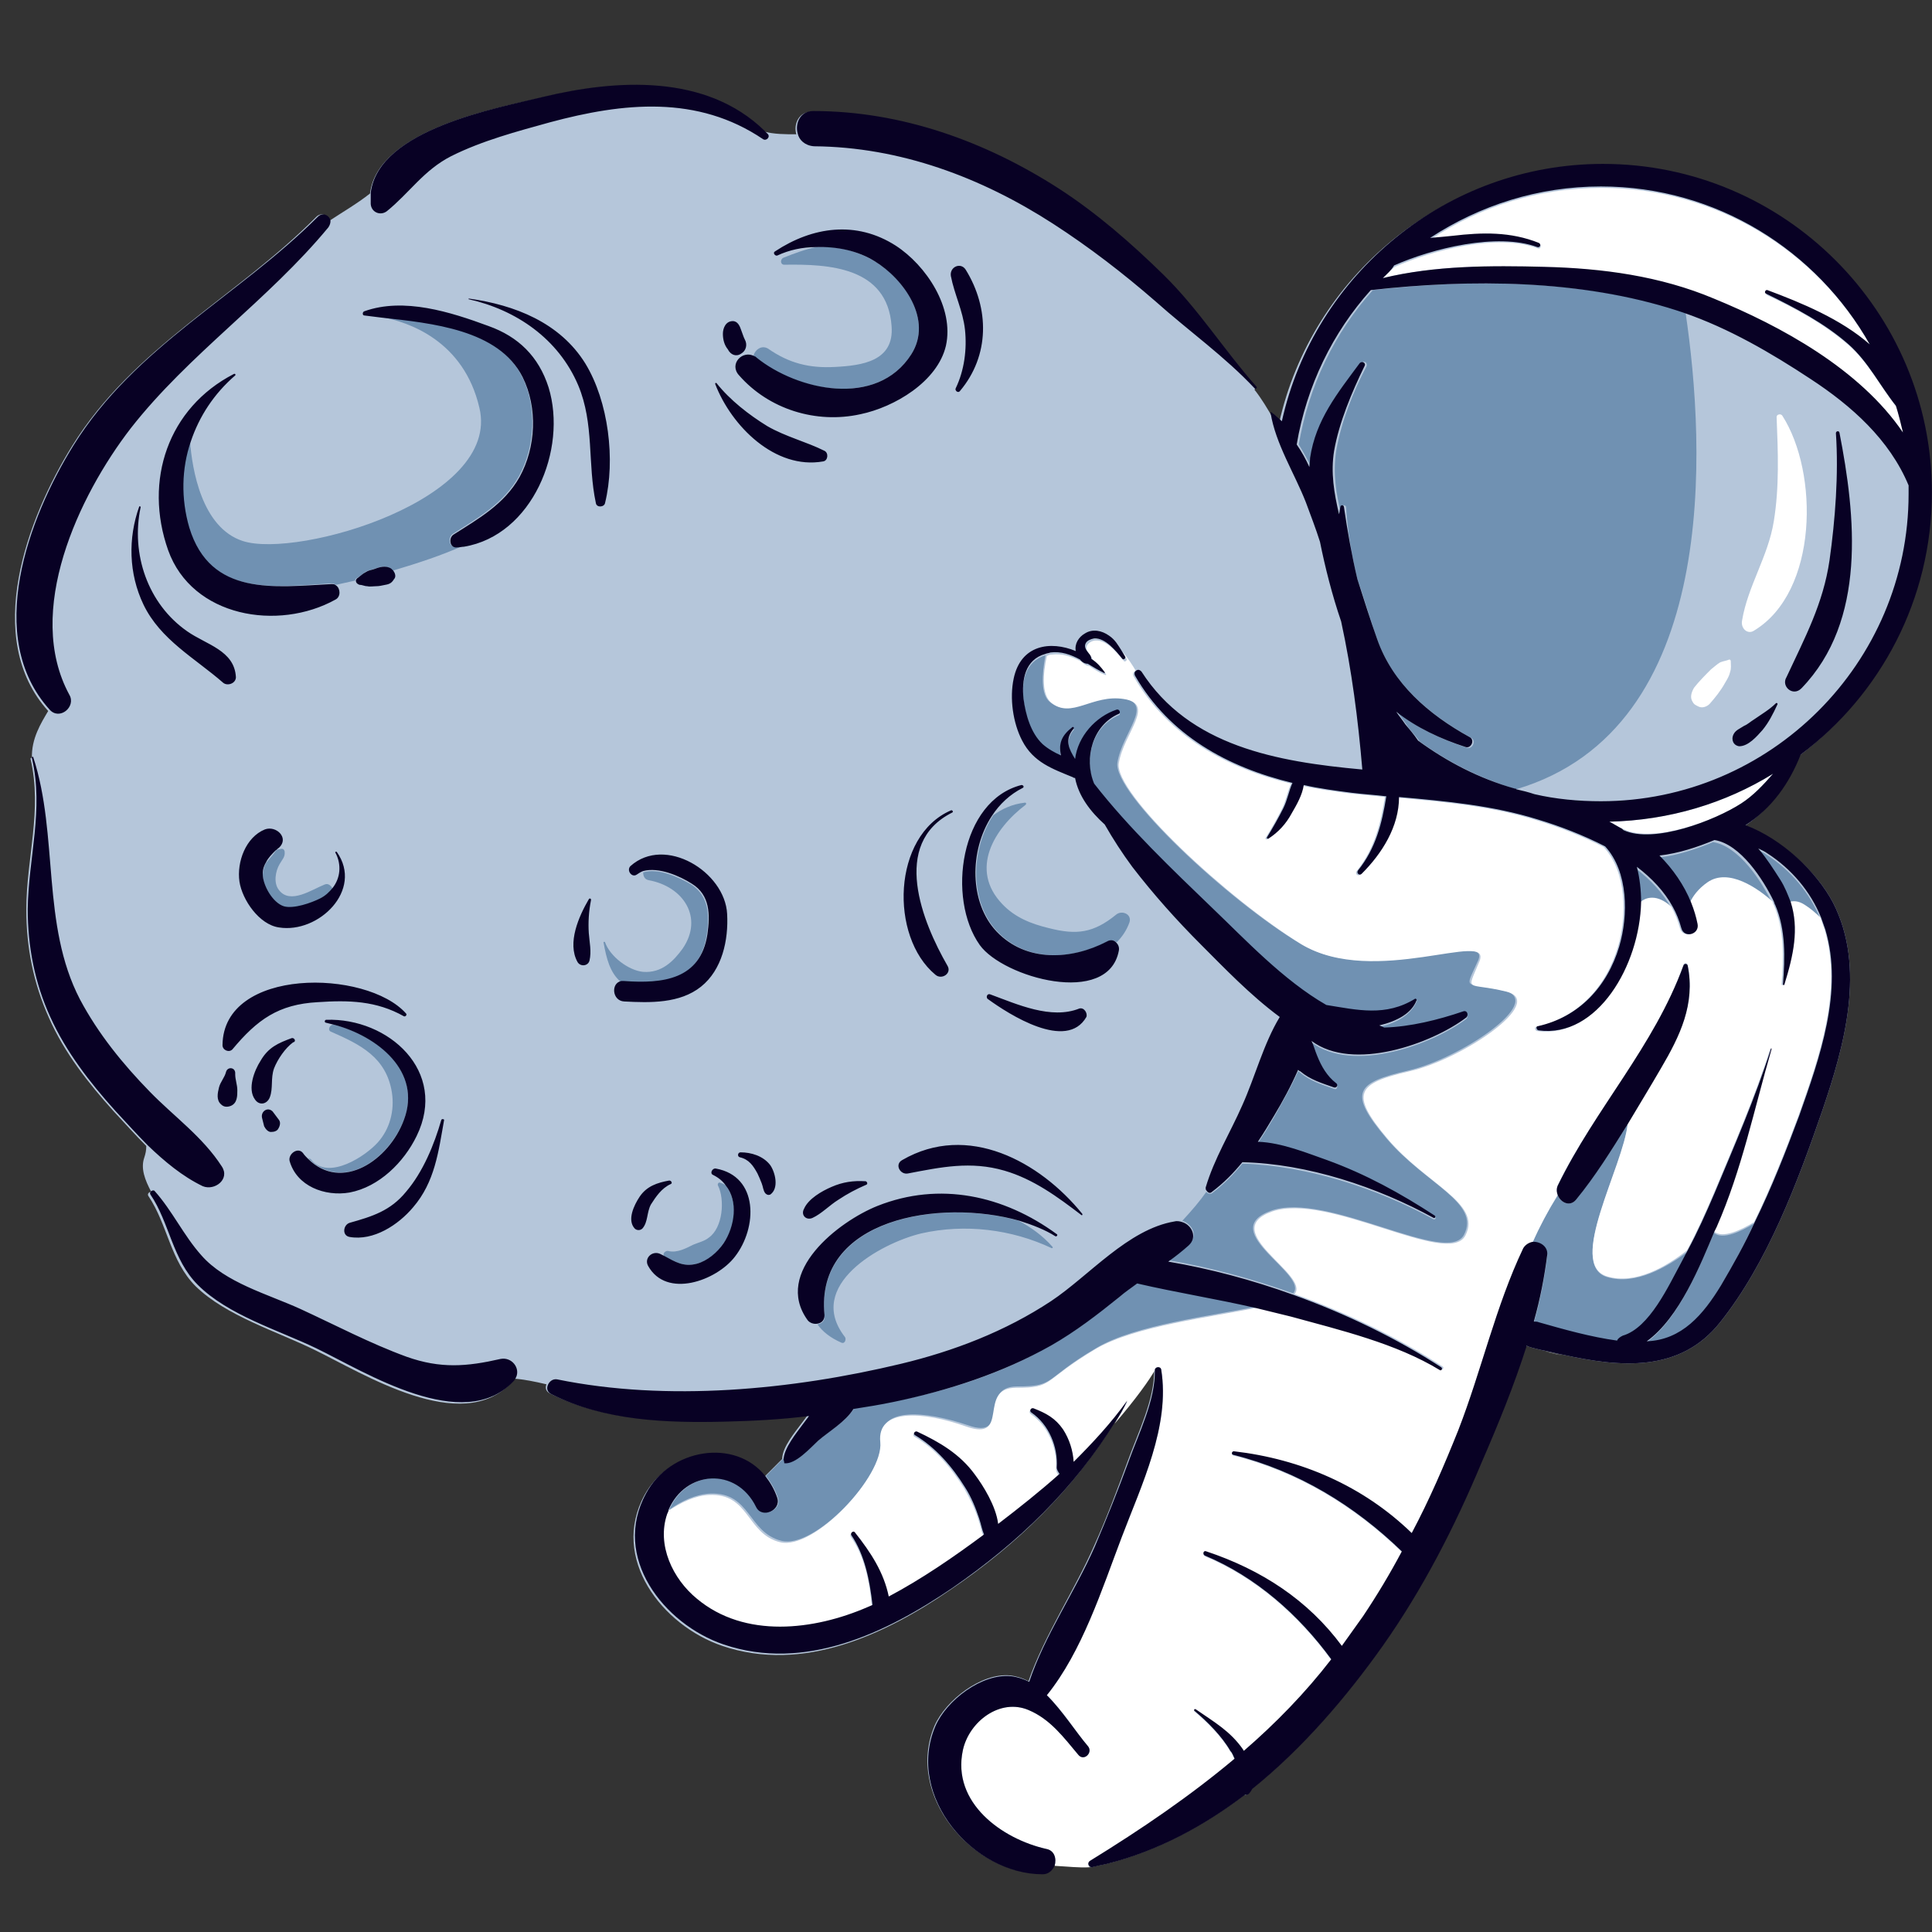 <?xml version="1.0" encoding="UTF-8"?><svg xmlns="http://www.w3.org/2000/svg" xmlns:xlink="http://www.w3.org/1999/xlink" width="375" zoomAndPan="magnify" viewBox="0 0 375 375" height="375" preserveAspectRatio="xMidYMid meet" version="1.0"><rect x="0" y="0" width="375" height="375" fill="#333333" stroke="none"/><defs><clipPath id="clip-0"><path d="M 2 16 L 375 16 L 375 363.797 L 2 363.797 Z M 2 16 " clip-rule="nonzero"/></clipPath><clipPath id="clip-1"><path d="M 3 16 L 375 16 L 375 363.797 L 3 363.797 Z M 3 16 " clip-rule="nonzero"/></clipPath></defs><g clip-path="url(#clip-0)"><path fill="rgb(70.979%, 77.649%, 85.489%)" d="M 355.801 175.227 C 362.238 187.816 357.992 203.004 353.746 215.457 C 348.949 229.414 343.059 245.152 333.883 256.648 C 326.074 266.5 314.43 265.406 303.332 262.941 C 301.688 262.668 300.32 262.258 298.949 261.984 C 298.402 261.848 297.852 261.711 297.305 261.574 C 297.031 261.438 296.758 261.438 296.484 261.301 C 296.348 261.301 296.348 261.301 296.211 261.164 C 293.742 268.965 290.594 276.629 287.441 283.879 C 282.234 296.332 276.07 308.375 268.262 319.461 C 261.277 329.312 252.785 339.301 242.918 347.238 C 242.781 347.512 242.508 347.922 242.234 348.195 C 242.098 348.332 241.688 348.469 241.551 348.332 C 233.469 354.492 224.562 359.281 214.836 361.746 C 214.289 361.883 213.605 362.02 212.918 362.156 C 212.508 362.293 212.234 362.293 211.824 362.43 C 211.688 362.43 211.551 362.43 211.414 362.293 C 209.355 362.43 207.164 362.156 204.562 362.02 C 204.289 362.977 203.465 363.66 202.234 363.66 C 188.672 363.66 175.656 348.469 181.41 334.922 C 183.602 329.996 190.453 324.66 196.07 325.207 C 197.301 325.344 198.535 325.754 199.633 326.301 C 202.781 317.27 208.535 308.785 212.371 300.027 C 214.836 294.555 216.891 289.078 218.945 283.469 C 220.863 278.133 224.152 271.562 224.016 265.816 C 223.055 267.594 220.316 271.289 216.207 276.215 C 208.125 289.355 197.438 299.754 184.562 308.512 C 171.82 317.27 155.93 324.797 140.176 319.461 C 128.531 315.492 118.395 302.492 125.109 290.176 C 129.902 281.418 142.367 279.363 148.258 286.754 L 151.82 283.195 C 151.82 280.871 154.426 277.859 155.52 276.352 C 155.93 275.805 156.344 275.258 156.754 274.711 C 151.273 275.258 145.93 275.668 140.449 275.805 C 129.219 276.078 117.164 275.668 106.75 270.469 C 105.93 270.059 105.793 269.375 106.066 268.691 C 103.738 268.145 101.684 267.73 99.766 267.594 C 99.629 267.871 99.492 268.145 99.219 268.418 C 89.492 278.68 70.586 266.637 60.996 261.984 C 53.734 258.426 43.871 255.418 37.98 249.668 C 33.051 244.742 32.504 237.625 28.805 232.152 C 28.531 231.742 28.941 231.332 29.352 231.332 C 28.117 229.004 27.297 226.816 27.98 224.762 C 28.258 223.941 28.395 223.258 28.395 222.438 C 26.203 220.246 24.145 217.922 22.09 215.73 C 17.16 210.258 12.504 204.375 9.488 197.531 C 6.473 190.824 5.105 183.848 5.105 176.594 C 5.105 166.605 8.254 157.301 5.926 147.309 C 5.926 147.035 6.199 147.035 6.199 147.172 C 6.062 143.34 7.98 140.332 9.352 138.004 C -3.391 123.91 5.242 100.645 14.008 86.551 C 25.926 67.391 45.93 57.676 61.406 42.078 C 62.367 41.117 63.738 41.801 63.875 42.898 C 66.34 41.254 69.215 39.613 71.82 37.559 C 73.324 25.246 96.203 21.004 105.246 18.949 C 119.492 15.527 136.891 14.434 148.258 25.52 C 150.176 26.066 152.508 26.066 154.562 26.066 C 154.012 24.148 154.973 21.688 157.574 21.688 C 174.699 21.688 191 27.57 205.246 36.738 C 212.645 41.527 219.219 47.277 225.523 53.434 C 232.371 60.141 237.305 68.078 243.605 75.191 C 243.742 75.328 243.605 75.602 243.469 75.602 C 244.977 77.52 246.07 79.434 247.031 81.078 C 247.441 81.488 247.852 81.762 248.262 82.172 C 254.562 53.707 280.18 32.223 310.594 32.223 C 345.801 32.223 374.43 60.824 374.43 95.992 C 374.43 116.793 364.43 135.266 348.949 146.898 C 346.758 152.508 343.332 157.301 338.266 160.582 C 345.801 162.773 352.648 169.203 355.801 175.227 Z M 355.801 175.227 " fill-opacity="1" fill-rule="nonzero"/></g><path fill="rgb(43.919%, 56.859%, 69.8%)" d="M 267.305 124.047 C 265.934 120.215 264.84 116.246 263.469 112.414 C 262.371 107.762 261.551 103.109 261.277 98.457 C 261.277 98.047 260.59 97.91 260.59 98.32 C 260.453 98.73 260.453 99.277 260.316 99.824 C 259.359 95.855 258.672 91.887 259.359 87.508 C 260.316 81.898 262.648 76.012 265.25 71.086 C 265.523 70.402 264.703 69.855 264.289 70.539 C 260.043 76.426 255.797 81.488 254.699 88.875 C 254.562 89.426 254.562 90.109 254.562 90.656 C 253.742 89.152 252.922 87.645 252.098 86.277 C 254.016 74.918 259.086 64.52 266.48 56.309 C 285.797 54.117 307.305 54.254 325.938 60.277 C 326.348 60.414 326.758 60.551 327.168 60.688 C 331.004 86.551 334.02 141.426 294.293 153.195 C 287.441 151.141 281.141 147.992 275.523 143.887 C 274.703 142.656 273.605 141.699 273.059 140.742 C 272.512 139.918 271.824 139.098 271.277 138.277 C 275.25 141.426 280.043 143.613 284.703 145.121 C 285.797 145.531 286.621 143.75 285.523 143.203 C 277.305 138.688 270.316 132.668 267.305 124.047 Z M 217.441 251.586 C 213.191 255.004 208.945 258.289 204.152 261.027 C 194.699 266.5 184.289 269.922 173.602 271.973 C 171 272.523 168.398 272.934 165.793 273.344 C 164.289 275.805 161 277.723 158.945 279.5 C 157.438 280.734 154.562 284.016 152.508 283.879 C 152.508 283.879 152.371 283.879 152.371 283.742 C 152.23 283.469 152.23 283.195 152.23 282.922 L 148.672 286.48 C 149.629 287.711 150.453 289.078 151 290.723 C 151.82 293.184 147.984 294.691 146.891 292.5 C 143.055 284.562 133.191 285.387 129.902 293.047 C 132.367 291.27 135.109 290.039 137.848 289.902 C 145.793 289.629 145.109 297.426 151.684 299.07 C 158.262 300.711 171.684 286.207 171.137 279.637 C 170.453 273.07 179.355 273.754 187.852 276.629 C 196.344 279.637 189.77 269.102 197.438 269.102 C 205.109 269.102 202.371 267.73 212.918 261.574 C 220.59 257.059 235.387 255.418 244.426 253.5 C 236.754 251.723 228.945 250.488 221.277 248.711 C 219.633 249.805 218.535 250.625 217.441 251.586 Z M 198.672 135.953 C 199.082 138.961 200.043 142.52 202.371 144.711 C 203.328 145.668 204.562 146.352 205.934 146.898 C 205.383 144.438 206.207 142.93 208.125 141.426 C 208.398 141.289 208.535 141.562 208.398 141.699 C 206.891 143.477 207.301 144.984 208.262 146.898 C 208.398 147.172 208.535 147.445 208.672 147.582 C 209.219 143.203 212.645 139.371 216.754 138.004 C 217.301 137.867 217.578 138.688 217.164 138.824 C 211.961 141.016 210.316 147.445 212.371 152.371 C 219.219 160.992 227.578 169.203 235.387 176.594 C 241.551 182.477 249.223 190.551 257.441 195.34 C 263.469 196.438 269.086 197.668 274.703 194.109 C 274.84 193.973 275.113 194.109 274.977 194.383 C 273.879 196.984 271.004 198.625 267.715 199.309 C 268.125 199.309 268.398 199.445 268.676 199.723 C 273.879 199.445 279.223 198.215 284.016 196.574 C 284.84 196.301 285.113 197.395 284.566 197.805 C 277.852 202.867 262.508 208.344 254.562 202.32 C 254.977 203.277 255.25 204.238 255.66 205.195 C 256.617 207.246 257.578 209.164 259.359 210.531 C 259.77 210.805 259.496 211.625 258.949 211.352 C 256.617 210.531 254.289 209.848 252.371 208.203 C 252.234 208.066 252.098 207.93 251.961 207.93 C 250.59 211.078 248.809 214.09 247.305 216.828 C 246.344 218.469 245.25 220.246 244.152 221.891 C 248.672 222.027 254.016 224.215 257.578 225.449 C 265.113 228.184 271.824 231.742 278.539 236.258 C 278.812 236.395 278.539 236.805 278.262 236.668 C 267.305 230.648 253.742 226.27 241.141 225.859 C 239.359 228.047 237.441 229.965 235.25 231.605 C 234.836 231.879 234.289 231.605 234.152 231.332 C 232.918 233.109 231.277 235.027 229.496 236.941 C 231.414 237.625 232.645 239.816 230.727 241.457 C 229.496 242.555 228.125 243.648 226.754 244.605 C 234.836 245.973 242.918 248.164 251.004 251.039 C 254.152 247.344 235.934 238.996 246.617 235.027 C 257.441 231.059 280.867 245.836 284.152 239.68 C 287.441 233.383 276.621 229.828 269.086 220.93 C 261.551 212.035 263.195 210.121 273.332 207.793 C 283.469 205.469 299.906 194.383 292.098 192.332 C 284.152 190.414 284.152 192.605 286.895 186.445 C 289.633 180.289 266.48 191.648 252.371 183.164 C 238.262 174.68 215.934 153.879 216.891 147.992 C 217.852 142.109 224.152 136.5 217.852 135.539 C 211.551 134.582 207.715 139.508 203.742 136.227 C 201.961 134.719 202.234 130.887 202.918 127.191 C 198.945 128.426 198.262 132.258 198.672 135.953 Z M 311.965 247.891 C 304.016 245.562 315.113 226.543 315.938 218.195 C 312.785 223.258 309.633 228.184 305.934 232.836 C 304.703 234.344 302.922 233.383 302.375 232.016 C 300.457 235.027 298.676 238.176 297.441 241.32 C 298.812 241.184 300.457 242.141 300.32 243.785 C 299.77 248.164 298.949 252.406 297.715 256.785 C 297.988 256.785 298.402 256.785 298.676 256.922 C 303.469 258.289 308.812 259.797 313.883 260.48 C 314.02 260.07 314.43 259.797 314.977 259.523 C 320.184 258.016 323.883 249.805 326.348 245.289 C 326.758 244.469 327.168 243.785 327.578 242.965 C 323.469 245.973 317.441 249.531 311.965 247.891 Z M 332.648 239.27 C 329.91 245.836 325.801 256.102 319.496 260.617 C 326.348 260.344 330.457 255.418 333.883 249.805 C 336.211 245.836 338.539 241.73 340.457 237.488 C 337.992 238.996 334.293 240.773 332.648 239.27 Z M 350.32 175.91 C 351.418 176.594 352.375 177.551 353.336 178.371 C 351.277 173.309 347.582 168.93 342.922 165.922 C 342.375 165.508 341.691 165.234 341.141 164.961 C 342.785 166.879 344.156 169.066 345.387 170.984 C 346.348 172.488 346.895 173.992 347.445 175.363 C 348.129 175.09 349.086 175.09 350.32 175.91 Z M 331.414 171.668 C 335.523 168.793 341.277 172.898 344.02 175.363 C 341.965 171.121 337.582 164.277 332.512 163.457 C 329.223 164.824 325.523 166.059 321.828 166.469 C 324.43 169.066 326.621 172.215 327.992 175.637 C 328.676 174.27 329.637 172.898 331.414 171.668 Z M 321.141 174.543 C 322.375 174.68 323.469 175.5 324.43 176.32 C 322.785 173.309 320.32 170.711 317.441 168.52 C 317.992 170.711 318.266 173.035 318.266 175.363 C 318.949 174.816 319.91 174.406 321.141 174.543 Z M 87.848 103.656 C 92.777 100.508 97.711 97.773 100.723 92.434 C 103.875 86.688 104.285 78.887 101.273 73.004 C 96.613 63.699 83.738 62.602 73.875 61.508 C 79.352 62.465 90.039 66.16 93.051 79.16 C 97.301 96.949 57.848 108.445 47.16 105.023 C 39.078 102.426 37.297 90.93 36.887 85.73 C 35.105 91.066 34.969 96.812 36.613 102.426 C 40.723 115.836 53.188 113.918 64.285 113.234 C 64.695 113.234 64.969 113.371 65.242 113.508 C 66.477 113.234 67.711 112.961 68.941 112.688 C 68.941 112.414 69.078 112.277 69.352 112.141 C 69.902 111.867 70.312 111.457 70.859 111.047 C 71.27 110.773 71.957 110.637 72.367 110.5 C 73.602 110.086 74.695 109.676 75.793 110.363 C 75.93 110.5 76.066 110.637 76.203 110.773 C 81.27 109.266 85.793 107.762 89.766 105.984 C 89.355 106.121 88.805 106.121 88.395 106.121 C 87.16 106.258 86.887 104.34 87.848 103.656 Z M 78.395 217.375 C 81.957 207.93 73.188 200.953 64.832 198.898 C 64.012 198.762 63.461 199.996 64.285 200.27 C 69.902 202.73 74.969 205.195 76.066 212.035 C 76.613 215.594 75.656 219.152 73.324 221.754 C 70.996 224.352 63.875 229.141 60.449 225.172 C 60.312 224.898 60.039 224.898 59.766 224.762 C 66.34 231.469 75.379 225.172 78.395 217.375 Z M 53.461 165.234 C 52.914 166.059 52.23 166.742 51.68 167.426 C 51.27 168.109 51.133 168.793 50.996 169.75 C 50.996 171.941 52.914 175.363 55.105 176.047 C 57.023 176.594 60.449 175.5 62.094 174.543 C 63.051 173.992 63.875 173.309 64.559 172.488 C 64.285 171.941 63.738 171.395 63.051 171.668 C 60.586 172.625 56.34 175.637 54.148 172.762 C 53.051 171.395 53.461 169.066 54.285 167.699 C 54.832 166.742 55.379 166.332 55.242 165.234 C 55.105 164.688 54.695 164.688 54.285 164.824 C 53.875 164.824 53.734 164.961 53.461 165.234 Z M 124.836 188.637 C 121.957 188.363 118.395 185.625 117.438 182.891 C 117.438 182.754 117.027 182.754 117.164 183.027 C 117.711 186.035 118.395 188.773 120.449 190.551 C 120.586 190.551 120.863 190.551 121 190.551 C 128.531 191.098 135.793 190.414 137.164 181.52 C 137.711 177.824 137.711 173.992 134.148 171.668 C 131.82 170.301 127.711 168.383 124.836 169.34 C 124.836 170.027 125.109 170.711 125.93 170.848 C 132.645 172.078 136.617 178.098 132.504 184.121 C 130.727 186.582 128.395 188.91 124.836 188.637 Z M 135.246 245.289 C 137.438 244.742 139.219 243.102 140.449 241.32 C 142.781 238.035 143.328 233.246 140.863 230.102 C 140.59 229.828 140.176 229.691 139.766 229.555 C 139.492 229.414 139.219 229.828 139.355 230.102 C 140.727 232.836 140.312 238.312 137.574 240.227 C 136.754 240.91 135.52 241.184 134.562 241.594 C 133.191 242.277 131.41 243.238 129.766 242.828 C 129.355 242.691 128.672 243.102 128.809 243.648 C 128.809 243.648 128.809 243.648 128.809 243.785 C 131 244.879 132.645 245.973 135.246 245.289 Z M 160.039 255.418 C 160.18 256.375 159.492 256.922 158.672 257.059 C 159.629 258.426 161.137 259.66 163.328 260.617 C 164.012 260.891 164.289 259.934 164.012 259.523 C 156.203 249.531 170.863 241.32 178.809 239.406 C 187.301 237.488 196.344 238.586 204.152 242.277 C 204.289 242.277 204.426 242.141 204.289 242.004 C 202.371 239.816 200.043 238.176 197.715 236.941 C 182.234 232.562 158.121 236.668 160.039 255.418 Z M 193.602 180.836 C 199.355 186.855 208.125 186.309 214.973 182.754 C 215.66 182.477 216.207 182.477 216.754 182.891 C 217.852 181.793 218.672 180.562 219.219 179.059 C 219.77 177.414 217.715 176.594 216.617 177.551 C 212.234 181.109 208.945 181.52 203.605 180.152 C 200.18 179.332 197.027 178.098 194.562 175.5 C 188.125 168.793 192.918 160.855 199.082 156.203 C 199.219 156.066 199.219 155.793 198.945 155.793 C 196.48 156.066 194.426 157.023 192.781 158.258 C 188.262 165.098 188.262 175.227 193.602 180.836 Z M 176.891 68.762 C 181.137 62.055 175.383 53.98 169.766 50.699 C 166.344 48.645 162.371 47.688 158.398 47.961 C 156.344 48.371 154.148 49.191 152.094 50.012 C 151.41 50.285 151.41 51.383 152.23 51.383 C 160.863 51.246 172.234 51.793 173.055 63.285 C 173.602 70.129 167.301 70.949 162.094 71.223 C 157.164 71.496 153.191 70.539 149.082 67.668 C 147.711 66.844 146.34 68.078 146.203 69.309 C 146.34 69.445 146.48 69.445 146.617 69.582 C 154.699 75.738 170.18 79.297 176.891 68.762 Z M 176.891 68.762 " fill-opacity="1" fill-rule="nonzero"/><path fill="rgb(100%, 100%, 100%)" d="M 268.398 53.98 C 269.223 53.16 269.906 52.477 270.73 51.793 C 278.125 48.508 290.867 45.223 298.539 48.234 C 299.086 48.371 299.223 47.551 298.812 47.414 C 293.332 45.086 287.852 45.359 282.098 46.043 C 280.867 46.18 279.223 46.32 277.715 46.457 C 287.168 40.16 298.539 36.465 310.867 36.465 C 333.195 36.465 352.785 48.781 363.059 67.117 C 357.445 62.191 349.773 59.184 343.195 56.582 C 342.785 56.445 342.648 56.992 342.922 57.266 C 348.539 59.867 354.293 63.012 358.949 67.117 C 362.785 70.539 364.977 75.055 368.129 79.023 C 368.676 80.668 369.09 82.445 369.5 84.223 C 361.145 71.91 345.664 63.562 332.785 58.223 C 322.375 53.98 311.004 52.477 299.906 52.066 C 289.359 51.52 278.539 51.52 268.398 53.98 Z M 214.836 361.746 C 214.289 361.883 213.605 362.02 212.918 362.156 C 213.605 362.02 214.289 361.883 214.836 361.746 Z M 303.195 263.078 C 301.688 262.805 300.32 262.395 298.812 262.121 C 300.184 262.395 301.551 262.668 303.195 263.078 Z M 152.094 283.059 L 148.535 286.617 Z M 296.211 261.164 C 296.348 261.164 296.348 261.164 296.484 261.301 C 296.484 261.301 296.348 261.164 296.211 261.164 C 296.348 261.164 296.348 261.164 296.211 261.164 Z M 211.551 361.332 C 221.551 355.176 231 348.742 239.633 341.492 C 239.359 340.945 239.223 340.398 238.809 339.984 C 237.168 337.113 234.289 334.238 231.824 332.188 C 231.688 332.051 231.824 331.773 232.098 331.914 C 235.66 334.375 238.809 336.156 241.277 339.711 C 241.277 339.848 241.414 339.848 241.414 339.984 C 247.578 334.648 253.332 328.766 258.398 322.195 C 252.098 313.574 243.742 306.184 233.879 302.082 C 233.332 301.805 233.605 300.984 234.152 301.258 C 244.836 304.816 253.879 310.703 260.453 319.598 C 261.824 317.68 263.195 315.766 264.562 313.848 C 267.305 309.742 269.77 305.637 272.098 301.258 C 262.922 292.363 251.961 285.66 239.359 282.512 C 238.945 282.375 239.086 281.828 239.496 281.828 C 252.508 283.332 264.562 288.531 274.016 297.699 C 277.441 291.27 280.316 284.562 283.059 277.723 C 287.578 266.09 290.32 253.637 295.66 242.418 C 296.07 241.73 296.758 241.32 297.441 241.184 C 298.812 238.176 300.457 235.027 302.375 231.879 C 302.102 231.332 302.102 230.648 302.375 229.965 C 309.77 215.047 321.141 203.141 326.758 187.27 C 326.895 186.855 327.441 186.855 327.578 187.27 C 329.086 194.656 326.074 200.953 322.375 207.246 C 320.184 210.805 318.129 214.5 315.938 218.059 C 315.113 226.406 304.02 245.426 311.965 247.754 C 317.441 249.395 323.469 245.836 327.441 242.691 C 329.359 239.133 331.004 235.438 332.648 231.605 C 336.484 222.438 340.594 212.996 343.609 203.551 C 343.609 203.414 343.746 203.551 343.746 203.551 C 340.32 215.32 337.992 226.953 333.059 238.176 C 332.922 238.449 332.785 238.723 332.648 238.996 C 334.293 240.5 337.992 238.723 340.457 237.215 C 343.746 230.512 346.484 223.531 349.086 216.551 C 353.059 205.332 357.719 192.332 354.156 180.426 C 353.883 179.605 353.609 178.922 353.336 178.098 C 352.512 177.277 351.418 176.32 350.32 175.637 C 349.086 174.816 347.992 174.816 347.305 175.09 C 348.949 180.289 347.855 185.352 346.074 191.098 C 346.074 191.238 345.801 191.238 345.801 191.098 C 346.211 185.898 346.348 180.426 344.293 175.637 C 344.156 175.5 344.156 175.227 344.02 174.953 C 341.277 172.488 335.527 168.383 331.414 171.258 C 329.637 172.488 328.539 173.992 327.992 175.227 C 328.539 176.594 328.949 177.961 329.223 179.332 C 329.637 181.383 326.621 182.203 326.074 180.152 C 325.664 178.648 325.113 177.277 324.43 176.047 C 323.469 175.09 322.238 174.406 321.141 174.27 C 319.91 174.129 318.949 174.543 318.266 175.227 C 317.992 187.543 309.77 201.637 298.402 200.133 C 297.988 200.133 297.715 199.309 298.266 199.309 C 306.211 197.531 311.688 191.648 314.02 183.848 C 315.797 177.824 315.797 169.34 311.277 164.414 C 307.031 162.227 302.375 160.445 298.266 159.215 C 289.496 156.477 280.457 155.656 271.277 154.836 C 271.277 160.582 267.988 165.785 264.016 169.75 C 263.605 170.164 262.922 169.613 263.332 169.066 C 266.758 164.824 267.988 159.898 268.812 154.699 C 266.621 154.426 264.289 154.289 262.098 154.016 C 258.949 153.605 255.797 153.195 252.785 152.508 C 252.508 154.426 251.414 156.34 250.453 157.984 C 249.359 160.035 247.852 161.68 245.934 162.91 C 245.797 163.047 245.523 162.773 245.66 162.637 C 246.754 160.855 247.852 158.941 248.812 157.023 C 249.633 155.383 249.906 153.605 250.59 152.098 C 238.125 149.09 226.754 142.93 220.043 131.297 C 219.77 130.75 220.043 130.34 220.453 130.203 C 219.906 129.246 218.945 127.742 217.852 126.508 C 218.125 126.918 218.398 127.469 218.672 127.879 C 218.809 128.152 218.398 128.562 218.125 128.289 C 216.891 126.781 214.836 124.184 212.645 124.32 C 212.098 124.32 211.273 124.73 211 125.277 C 210.59 126.098 211.273 126.645 211.688 127.332 C 211.961 127.605 212.098 128.016 212.098 128.289 C 213.055 129.109 214.016 129.93 214.699 130.887 C 214.699 131.023 214.699 131.023 214.562 131.023 C 213.469 130.613 212.371 129.93 211.414 129.246 C 210.863 129.246 210.316 128.836 209.906 128.426 C 208.125 127.469 206.207 126.781 204.152 127.055 C 203.742 127.055 203.465 127.191 203.191 127.332 C 202.371 131.023 202.234 134.855 204.016 136.363 C 207.988 139.645 211.961 134.719 218.125 135.676 C 224.426 136.637 218.125 142.246 217.164 148.129 C 216.207 154.016 238.535 174.68 252.645 183.301 C 266.758 191.785 289.77 180.289 287.168 186.582 C 284.566 192.879 284.566 190.551 292.375 192.469 C 300.32 194.383 283.879 205.605 273.605 207.93 C 263.469 210.258 261.824 212.172 269.359 221.07 C 276.895 229.965 287.715 233.52 284.43 239.816 C 281.141 246.109 257.852 231.332 246.895 235.164 C 236.207 238.996 254.426 247.48 251.277 251.176 C 261.551 254.867 271.414 259.66 280.043 265.27 C 280.316 265.406 280.043 265.953 279.77 265.816 C 271.277 260.754 260.453 258.016 250.867 255.418 C 248.672 254.867 246.48 254.32 244.152 253.773 C 235.113 255.691 220.316 257.332 212.645 261.848 C 202.098 268.145 204.699 269.375 197.164 269.375 C 189.629 269.375 196.207 279.91 187.574 276.902 C 179.082 273.891 170.18 273.344 170.863 279.91 C 171.547 286.48 157.984 300.984 151.41 299.344 C 144.836 297.699 145.52 289.766 137.574 290.176 C 134.836 290.312 132.094 291.68 129.629 293.32 C 129.492 293.598 129.355 293.871 129.355 294.145 C 127.301 300.164 130.449 306.734 135.109 310.566 C 144.426 318.363 157.984 316.586 168.262 312.207 C 168.535 312.07 168.945 311.934 169.219 311.797 C 168.809 307.145 167.848 302.082 165.109 298.25 C 164.836 297.84 165.52 297.426 165.793 297.699 C 168.945 301.668 171.41 305.5 172.371 310.152 C 178.945 306.734 184.973 302.492 190.863 298.113 C 190.453 297.152 190.316 296.195 189.906 294.965 C 189.219 292.773 188.262 290.859 187.164 288.941 C 184.699 284.977 181.547 281.145 177.438 278.816 C 177.027 278.543 177.438 277.996 177.852 278.133 C 182.234 280.047 186.207 282.512 189.082 286.48 C 190.727 288.668 193.191 292.637 193.602 296.059 C 197.715 292.91 201.824 289.766 205.523 286.344 C 205.246 286.07 204.973 285.66 204.973 285.113 C 205.246 281.145 203.469 276.766 200.043 274.438 C 199.633 274.164 199.906 273.344 200.453 273.617 C 202.918 274.438 204.699 275.531 206.207 277.723 C 207.441 279.5 208.125 281.828 208.262 284.016 C 212.098 280.457 215.66 276.492 218.672 272.109 C 218.672 272.109 218.809 272.109 218.809 272.109 C 217.988 273.617 217.164 274.984 216.344 276.352 C 220.453 271.562 223.195 267.73 224.152 265.953 C 224.152 265.27 225.25 265.133 225.387 265.816 C 227.168 276.766 221.551 288.258 217.715 298.387 C 213.742 308.512 210.043 320.555 203.191 329.039 C 206.344 332.051 208.809 336.156 211.137 338.891 C 212.234 340.121 210.453 341.902 209.355 340.672 C 206.48 337.25 203.879 333.691 199.633 331.914 C 194.016 329.586 187.988 334.102 186.891 339.711 C 184.699 349.977 194.562 356.953 203.055 358.871 C 204.699 359.281 205.109 360.785 204.699 362.156 C 207.301 362.293 209.496 362.566 211.551 362.43 C 211.137 362.156 211.137 361.605 211.551 361.332 Z M 337.992 155.93 C 340.32 154.426 342.238 152.371 344.156 150.184 C 334.84 155.93 324.02 159.215 312.375 159.488 C 313.195 159.898 314.02 160.445 314.84 160.855 C 314.977 160.855 315.113 160.992 315.25 160.992 C 321.004 163.73 333.059 159.215 337.992 155.93 Z M 234.289 231.332 C 233.055 233.109 231.414 235.027 229.633 236.941 C 231.414 235.027 233.055 233.109 234.289 231.332 Z M 340.457 122.402 C 352.922 114.879 353.059 91.75 345.938 80.668 C 345.664 80.254 344.84 80.395 344.84 80.941 C 345.113 87.781 345.387 94.488 344.293 101.191 C 343.195 108.035 339.223 113.781 338.129 120.488 C 337.855 121.992 339.223 123.227 340.457 122.402 Z M 328.539 136.227 C 328.812 136.773 329.223 136.91 329.773 137.184 C 330.457 137.457 331.277 137.184 331.828 136.637 C 332.922 135.402 334.02 134.035 334.84 132.531 C 335.25 131.848 335.664 131.16 335.801 130.477 C 336.074 129.656 335.938 129.109 335.938 128.289 C 335.938 128.152 335.801 128.016 335.664 128.016 C 334.977 128.289 334.566 128.289 333.883 128.562 C 333.195 128.973 332.648 129.52 332.102 129.93 C 331.004 131.023 329.773 132.258 328.812 133.488 C 328.266 134.445 327.992 135.402 328.539 136.227 Z M 328.539 136.227 " fill-opacity="1" fill-rule="nonzero"/><g clip-path="url(#clip-1)"><path fill="rgb(3.139%, 0.78%, 14.119%)" d="M 154.836 25.93 C 154.289 24.012 155.246 21.551 157.848 21.551 C 174.973 21.551 191.273 27.434 205.523 36.602 C 212.918 41.391 219.496 47.141 225.797 53.297 C 232.645 60.004 237.578 67.941 243.879 75.055 C 244.016 75.191 243.879 75.465 243.742 75.465 C 243.742 75.465 243.605 75.465 243.605 75.465 C 237.715 69.172 230.727 64.246 224.289 58.496 C 217.988 53.023 211.41 47.961 204.426 43.445 C 190.453 34.414 174.699 28.527 157.984 28.391 C 156.203 28.254 155.109 27.16 154.836 25.93 Z M 71.957 39.613 C 72.094 41.254 73.875 41.938 75.105 40.98 C 79.492 37.422 82.23 33.043 87.574 30.309 C 93.602 27.297 100.312 25.52 106.75 23.738 C 121 19.906 135.383 18.402 148.121 27.023 C 148.809 27.434 149.629 26.477 148.945 25.93 C 148.809 25.793 148.535 25.52 148.398 25.383 C 137.027 14.297 119.629 15.391 105.383 18.812 C 96.34 21.004 73.461 25.109 71.957 37.422 C 71.957 38.109 71.957 38.93 71.957 39.613 Z M 13.461 134.855 C 4.695 118.707 15.242 96.266 25.379 83.129 C 36.613 68.762 52.094 58.223 63.738 44.129 C 64.012 43.719 64.148 43.309 64.148 42.898 C 64.012 41.801 62.641 41.117 61.684 42.078 C 46.203 57.539 26.203 67.254 14.281 86.414 C 5.516 100.508 -3.113 123.637 9.625 137.73 C 11.543 139.918 14.832 137.184 13.461 134.855 Z M 43.051 226.406 C 39.352 220.656 33.734 216.688 29.078 211.898 C 23.871 206.562 19.078 200.68 15.516 193.973 C 7.98 179.469 11.406 162.227 6.473 147.035 C 6.473 146.762 6.062 146.898 6.199 147.172 C 8.531 157.164 5.516 166.469 5.379 176.457 C 5.379 183.711 6.75 190.824 9.762 197.395 C 12.777 204.102 17.434 210.121 22.367 215.594 C 24.422 217.785 26.477 220.109 28.668 222.301 C 31.953 225.449 35.379 228.32 39.352 230.238 C 41.68 231.195 44.695 228.867 43.051 226.406 Z M 97.164 263.766 C 90.586 265.27 85.52 265.68 78.941 263.352 C 71.82 260.754 65.105 257.195 58.258 254.047 C 51.957 251.176 43.734 248.984 39.078 243.648 C 35.652 239.816 33.461 235.027 30.035 231.195 C 29.898 231.059 29.898 231.059 29.762 231.059 C 29.352 231.059 28.941 231.469 29.215 231.879 C 32.914 237.352 33.461 244.469 38.395 249.395 C 44.285 255.281 54.012 258.152 61.406 261.711 C 70.996 266.363 89.902 278.406 99.629 268.145 C 99.902 267.867 100.039 267.594 100.176 267.32 C 100.996 265.543 99.355 263.352 97.164 263.766 Z M 152.23 284.016 C 152.371 284.016 152.371 284.016 152.23 284.016 C 154.426 284.289 157.301 281.008 158.809 279.637 C 160.863 277.859 164.152 275.941 165.656 273.48 C 168.262 273.07 170.863 272.66 173.465 272.109 C 184.016 269.922 194.562 266.5 204.016 261.164 C 208.809 258.426 213.055 255.145 217.301 251.723 C 218.398 250.762 219.633 249.941 220.727 249.121 C 228.398 250.902 236.207 252.133 243.879 253.91 C 246.07 254.457 248.398 255.004 250.59 255.555 C 260.043 258.152 271.004 260.754 279.496 265.953 C 279.77 266.09 280.043 265.68 279.77 265.406 C 271.141 259.797 261.277 255.004 251.004 251.312 C 243.059 248.438 234.836 246.246 226.754 244.879 C 228.125 243.922 229.496 242.828 230.727 241.73 C 232.508 240.09 231.277 237.762 229.496 237.215 C 229.082 237.078 228.535 236.941 227.988 237.078 C 218.945 238.586 211.41 247.617 204.016 252.543 C 195.109 258.426 185.109 262.258 174.836 264.723 C 153.738 269.785 129.492 272.109 108.121 267.73 C 107.301 267.594 106.613 268.145 106.34 268.828 C 106.066 269.512 106.203 270.195 107.027 270.605 C 117.301 275.805 129.355 276.215 140.727 275.941 C 146.203 275.805 151.547 275.531 157.027 274.848 C 156.617 275.395 156.203 275.941 155.793 276.492 C 154.699 277.996 152.094 281.145 152.094 283.332 C 152.094 283.332 152.23 283.742 152.23 284.016 Z M 203.055 358.871 C 194.562 356.953 184.699 349.977 186.891 339.711 C 188.125 334.102 194.152 329.586 199.633 331.914 C 203.879 333.691 206.48 337.25 209.355 340.672 C 210.453 341.902 212.234 340.121 211.137 338.891 C 208.809 336.156 206.207 332.051 203.191 329.039 C 210.043 320.555 213.879 308.512 217.715 298.387 C 221.551 288.258 227.168 276.766 225.387 265.816 C 225.25 265.133 224.152 265.27 224.152 265.953 C 224.289 271.699 221 278.27 219.082 283.605 C 217.027 289.215 214.836 294.691 212.508 300.164 C 208.672 308.922 202.781 317.406 199.77 326.438 C 198.672 325.891 197.438 325.48 196.207 325.344 C 190.59 324.797 183.738 329.996 181.547 335.059 C 175.793 348.605 188.809 363.797 202.371 363.797 C 203.605 363.797 204.289 362.977 204.699 362.156 C 205.109 360.785 204.699 359.145 203.055 358.871 Z M 218.809 271.836 C 215.66 276.215 212.098 280.047 208.398 283.742 C 208.262 281.555 207.578 279.363 206.344 277.449 C 204.836 275.258 203.055 274.301 200.59 273.344 C 200.043 273.207 199.77 273.891 200.18 274.164 C 203.605 276.492 205.383 280.871 205.109 284.836 C 205.109 285.25 205.383 285.66 205.66 286.07 C 201.824 289.492 197.852 292.637 193.742 295.785 C 193.328 292.363 190.863 288.395 189.219 286.207 C 186.344 282.238 182.371 279.91 177.988 277.859 C 177.574 277.723 177.164 278.27 177.574 278.543 C 181.684 281.008 184.836 284.699 187.301 288.668 C 188.535 290.586 189.355 292.637 190.043 294.691 C 190.453 295.922 190.59 296.879 191 297.84 C 185.109 302.219 178.945 306.461 172.508 309.879 C 171.547 305.227 169.082 301.395 165.93 297.426 C 165.656 297.016 164.973 297.562 165.246 297.977 C 167.848 301.805 168.809 306.734 169.355 311.523 C 169.082 311.66 168.672 311.797 168.398 311.934 C 157.984 316.449 144.562 318.09 135.246 310.289 C 130.586 306.461 127.438 299.891 129.492 293.871 C 129.629 293.598 129.766 293.32 129.766 293.047 C 133.055 285.387 142.918 284.699 146.754 292.5 C 147.848 294.828 151.684 293.184 150.863 290.723 C 150.312 289.078 149.492 287.711 148.535 286.48 C 142.645 279.09 130.039 281.145 125.383 289.902 C 118.668 302.219 128.809 315.219 140.449 319.188 C 156.203 324.523 171.957 316.996 184.836 308.238 C 197.715 299.344 208.398 289.078 216.48 275.941 C 217.301 274.848 218.125 273.344 218.809 271.836 C 218.945 271.836 218.809 271.836 218.809 271.836 Z M 305.934 232.836 C 309.633 228.32 312.785 223.258 315.938 218.195 C 318.129 214.5 320.32 210.941 322.375 207.383 C 326.074 201.09 329.086 194.93 327.578 187.406 C 327.441 186.996 326.895 186.996 326.758 187.406 C 321.004 203.141 309.633 215.184 302.375 230.102 C 302.102 230.648 302.102 231.332 302.375 232.016 C 302.922 233.383 304.703 234.344 305.934 232.836 Z M 355.801 175.227 C 362.238 187.816 357.992 203.004 353.746 215.457 C 348.949 229.414 343.059 245.152 333.883 256.648 C 326.074 266.5 314.43 265.406 303.332 262.941 C 301.824 262.668 300.457 262.258 298.949 261.984 C 298.402 261.848 297.852 261.711 297.305 261.574 C 297.031 261.438 296.758 261.438 296.484 261.301 C 296.484 261.301 296.348 261.164 296.348 261.164 C 293.879 268.965 290.73 276.629 287.578 283.879 C 282.375 296.332 276.207 308.375 268.398 319.461 C 261.414 329.312 252.922 339.301 243.059 347.238 C 242.918 347.512 242.645 347.922 242.371 348.195 C 242.234 348.332 241.824 348.469 241.688 348.332 C 233.605 354.492 224.699 359.281 214.973 361.746 C 214.426 361.883 213.742 362.02 213.055 362.156 C 212.645 362.293 212.371 362.293 211.961 362.43 C 211.824 362.43 211.688 362.43 211.551 362.293 C 211.137 362.02 211.137 361.469 211.551 361.195 C 221.551 355.039 231 348.605 239.633 341.355 C 239.359 340.809 239.223 340.258 238.809 339.848 C 237.168 336.977 234.289 334.102 231.824 332.051 C 231.688 331.914 231.824 331.637 232.098 331.773 C 235.66 334.238 238.809 336.016 241.277 339.574 C 241.277 339.711 241.414 339.711 241.414 339.848 C 247.578 334.512 253.332 328.629 258.398 322.059 C 252.098 313.438 243.742 306.047 233.879 301.941 C 233.332 301.668 233.605 300.848 234.152 301.121 C 244.836 304.68 253.879 310.566 260.453 319.461 C 261.824 317.543 263.195 315.629 264.562 313.711 C 267.305 309.605 269.77 305.5 272.098 301.121 C 262.922 292.227 251.961 285.523 239.359 282.375 C 238.945 282.238 239.086 281.691 239.496 281.691 C 252.508 283.195 264.562 288.395 274.016 297.562 C 277.441 291.133 280.316 284.426 283.059 277.586 C 287.578 265.953 290.32 253.5 295.66 242.277 C 296.07 241.594 296.758 241.184 297.441 241.047 C 298.812 240.91 300.457 241.867 300.32 243.512 C 299.77 247.891 298.949 252.133 297.715 256.512 C 297.988 256.512 298.402 256.512 298.676 256.648 C 303.469 258.016 308.812 259.523 313.883 260.207 C 314.02 259.797 314.43 259.523 314.977 259.246 C 320.184 257.742 323.883 249.531 326.348 245.016 C 326.758 244.195 327.168 243.512 327.578 242.691 C 329.496 239.133 331.141 235.438 332.785 231.605 C 336.621 222.438 340.73 212.996 343.746 203.551 C 343.746 203.414 343.883 203.551 343.883 203.551 C 340.457 215.32 338.129 226.953 333.195 238.176 C 333.059 238.449 332.922 238.723 332.785 238.996 C 330.047 245.562 325.938 255.828 319.633 260.344 C 326.484 260.07 330.594 255.145 334.02 249.531 C 336.348 245.562 338.676 241.457 340.594 237.215 C 343.883 230.512 346.621 223.531 349.223 216.551 C 353.195 205.332 357.855 192.332 354.293 180.426 C 354.02 179.605 353.746 178.922 353.473 178.098 C 351.418 173.035 347.719 168.656 343.059 165.648 C 342.512 165.234 341.828 164.961 341.277 164.688 C 342.922 166.605 344.293 168.793 345.527 170.711 C 346.484 172.215 347.031 173.719 347.582 175.09 C 349.223 180.289 348.129 185.352 346.348 191.098 C 346.348 191.238 346.074 191.238 346.074 191.098 C 346.484 185.898 346.621 180.426 344.566 175.637 C 344.43 175.5 344.43 175.227 344.293 174.953 C 342.238 170.711 337.855 163.867 332.785 163.047 C 329.496 164.414 325.801 165.648 322.102 166.059 C 324.703 168.656 326.895 171.805 328.266 175.227 C 328.812 176.594 329.223 177.961 329.496 179.332 C 329.91 181.383 326.895 182.203 326.348 180.152 C 325.938 178.648 325.387 177.277 324.703 176.047 C 323.059 173.035 320.594 170.438 317.715 168.246 C 318.266 170.438 318.539 172.762 318.539 175.09 C 318.266 187.406 310.047 201.5 298.676 199.996 C 298.266 199.996 297.988 199.172 298.539 199.172 C 306.484 197.395 311.965 191.512 314.293 183.711 C 316.074 177.688 316.074 169.203 311.551 164.277 C 307.305 162.09 302.648 160.309 298.539 159.078 C 289.77 156.34 280.73 155.52 271.551 154.699 C 271.551 160.445 268.262 165.648 264.289 169.613 C 263.879 170.027 263.195 169.477 263.605 168.93 C 267.031 164.688 268.262 159.762 269.086 154.562 C 266.895 154.289 264.562 154.152 262.371 153.879 C 259.223 153.469 256.07 153.059 253.059 152.371 C 252.785 154.289 251.688 156.203 250.727 157.848 C 249.633 159.898 248.125 161.543 246.207 162.773 C 246.07 162.91 245.797 162.637 245.934 162.5 C 247.031 160.719 248.125 158.805 249.086 156.887 C 249.906 155.246 250.18 153.469 250.867 151.961 C 238.398 148.953 227.027 142.793 220.316 131.16 C 220.043 130.613 220.316 130.203 220.727 130.066 C 221 129.93 221.277 130.066 221.551 130.34 C 230.863 144.848 247.852 147.855 264.426 149.363 C 263.605 139.645 262.371 130.066 260.316 120.625 C 258.535 115.426 257.168 109.949 256.207 105.16 C 255.387 102.562 254.426 100.098 253.469 97.5 C 251.277 91.887 247.578 86.141 246.617 80.117 C 246.617 79.98 246.754 79.98 246.754 79.98 C 247.031 80.254 247.305 80.395 247.578 80.668 C 247.988 81.078 248.398 81.352 248.809 81.762 C 255.113 53.297 280.73 31.812 311.141 31.812 C 346.348 31.812 374.98 60.414 374.98 95.582 C 374.98 116.383 364.977 134.855 349.5 146.488 C 347.305 152.098 343.883 156.887 338.812 160.172 C 345.801 162.773 352.648 169.203 355.801 175.227 Z M 263.469 112.414 C 264.703 116.246 265.934 120.215 267.305 124.047 C 270.316 132.668 277.305 138.688 285.25 143.066 C 286.348 143.613 285.523 145.395 284.43 144.984 C 279.77 143.477 274.977 141.289 271.004 138.141 C 271.551 138.961 272.234 139.781 272.785 140.605 C 273.469 141.426 274.426 142.52 275.25 143.75 C 280.867 147.855 287.168 151.141 294.016 153.059 C 294.156 153.059 294.293 153.059 294.293 153.195 C 295.523 153.469 296.621 153.742 297.852 154.152 C 301.961 155.109 306.348 155.52 310.73 155.52 C 343.609 155.52 370.457 128.699 370.457 95.855 C 370.457 95.309 370.457 94.762 370.457 94.215 C 366.758 85.32 359.363 78.75 351.418 73.551 C 343.746 68.488 335.523 63.699 326.758 60.688 C 326.348 60.551 325.938 60.414 325.523 60.277 C 306.895 54.254 285.523 54.117 266.07 56.309 C 258.676 64.52 253.605 74.918 251.688 86.277 C 252.645 87.645 253.469 89.152 254.152 90.656 C 254.152 90.109 254.289 89.426 254.289 88.875 C 255.387 81.488 259.633 76.289 263.879 70.539 C 264.289 69.992 265.25 70.402 264.84 71.086 C 262.371 76.152 259.906 82.035 258.949 87.508 C 258.262 91.75 258.949 95.719 259.906 99.824 C 260.043 99.277 260.043 98.867 260.18 98.32 C 260.316 97.91 260.867 98.047 260.867 98.457 C 261.551 103.109 262.371 107.762 263.469 112.414 Z M 268.398 53.98 C 278.539 51.52 289.359 51.52 299.77 51.793 C 311.004 52.066 322.238 53.57 332.648 57.949 C 345.664 63.285 361.004 71.633 369.363 83.949 C 368.949 82.172 368.539 80.531 367.992 78.75 C 364.84 74.781 362.648 70.266 358.812 66.844 C 354.156 62.738 348.402 59.73 342.785 56.992 C 342.375 56.855 342.648 56.172 343.059 56.309 C 349.637 58.77 357.309 61.918 362.922 66.844 C 352.648 48.645 333.195 36.191 310.73 36.191 C 298.539 36.191 287.168 39.887 277.578 46.18 C 279.086 46.043 280.73 45.906 281.961 45.77 C 287.715 45.086 293.195 44.949 298.676 47.141 C 299.223 47.414 298.949 48.098 298.402 47.961 C 290.594 45.086 277.988 48.234 270.594 51.52 C 270.043 52.477 269.223 53.16 268.398 53.98 Z M 315.113 161.129 C 321.004 163.867 332.922 159.215 337.992 155.93 C 340.32 154.426 342.238 152.371 344.156 150.184 C 334.84 155.93 324.02 159.215 312.375 159.488 C 313.195 159.898 314.02 160.445 314.84 160.855 C 314.977 160.992 314.977 160.992 315.113 161.129 Z M 349.637 133.625 C 362.375 120.488 360.184 100.098 357.031 83.949 C 356.895 83.539 356.348 83.676 356.348 84.086 C 356.895 92.023 356.211 100.918 355.113 108.719 C 353.883 117.203 350.32 123.773 346.758 131.434 C 345.664 133.215 347.992 135.266 349.637 133.625 Z M 337.582 144.848 C 339.359 144.848 341.004 142.93 342.102 141.699 C 343.332 140.195 344.156 138.551 344.977 136.773 C 345.113 136.5 344.84 136.363 344.703 136.5 C 343.473 137.73 341.828 138.688 340.457 139.645 C 339.773 140.059 339.223 140.605 338.539 140.879 C 337.719 141.426 336.895 141.699 336.484 142.52 C 335.938 143.613 336.484 144.711 337.582 144.848 Z M 215.246 123.363 C 213.879 122.402 212.098 121.992 210.59 122.949 C 209.355 123.637 208.535 125.004 208.809 126.371 C 203.879 124.32 198.125 125.141 196.754 131.711 C 195.934 135.539 196.617 140.332 198.398 143.75 C 200.59 147.992 204.289 149.227 208.262 150.867 C 208.398 151.004 208.535 151.004 208.672 151.004 C 209.355 154.562 211.688 157.574 214.426 160.035 C 216.07 162.91 217.852 165.648 219.77 168.246 C 223.879 173.582 228.398 178.648 233.195 183.438 C 237.441 187.68 242.645 193.152 248.398 197.395 C 245.25 202.594 243.605 209.027 241.141 214.5 C 238.809 219.836 235.66 224.898 234.016 230.512 C 234.016 230.648 234.016 230.922 234.152 231.059 C 234.426 231.469 234.836 231.742 235.25 231.332 C 237.441 229.691 239.359 227.773 241.141 225.586 C 253.742 225.859 267.305 230.375 278.262 236.395 C 278.539 236.531 278.676 236.121 278.539 235.984 C 271.824 231.605 265.113 227.91 257.578 225.172 C 254.016 223.941 248.809 221.754 244.152 221.617 C 245.25 219.973 246.344 218.195 247.305 216.551 C 248.949 213.816 250.59 210.805 251.961 207.656 C 252.098 207.793 252.234 207.93 252.371 207.93 C 254.289 209.574 256.617 210.258 258.949 211.078 C 259.496 211.215 259.77 210.531 259.359 210.258 C 257.578 208.891 256.48 206.973 255.66 204.922 C 255.25 203.961 254.977 202.867 254.562 202.047 C 262.648 208.066 277.852 202.594 284.566 197.531 C 285.113 197.121 284.84 196.027 284.016 196.301 C 279.223 197.941 273.742 199.309 268.676 199.445 C 268.398 199.309 268.125 199.172 267.715 199.035 C 271.141 198.215 274.016 196.711 274.977 194.109 C 274.977 193.973 274.84 193.836 274.703 193.836 C 268.949 197.395 263.469 196.027 257.441 195.066 C 249.086 190.277 241.551 182.203 235.387 176.32 C 227.578 168.793 219.082 160.719 212.371 152.098 C 210.316 147.172 212.098 140.742 217.164 138.551 C 217.578 138.414 217.305 137.594 216.754 137.73 C 212.645 139.098 209.219 142.93 208.672 147.309 C 208.535 147.035 208.398 146.898 208.262 146.625 C 207.164 144.711 206.891 143.203 208.398 141.426 C 208.535 141.152 208.262 141.016 208.125 141.152 C 206.207 142.656 205.383 144.16 205.934 146.625 C 204.699 146.078 203.465 145.395 202.371 144.438 C 200.043 142.246 199.082 138.688 198.672 135.676 C 198.262 131.984 198.945 128.016 202.918 126.918 C 203.191 126.781 203.605 126.781 203.879 126.645 C 205.934 126.371 207.852 127.055 209.633 128.016 C 210.043 128.562 210.59 128.836 211.137 128.836 C 212.234 129.52 213.191 130.066 214.289 130.613 C 214.426 130.613 214.562 130.613 214.426 130.477 C 213.742 129.52 212.918 128.562 211.824 127.879 C 211.824 127.605 211.688 127.191 211.414 126.918 C 211 126.371 210.316 125.688 210.727 124.867 C 211 124.32 211.688 124.047 212.371 123.91 C 214.562 123.773 216.617 126.371 217.852 127.879 C 218.125 128.152 218.535 127.742 218.398 127.469 C 218.125 127.055 217.852 126.508 217.578 126.098 C 217.027 125.277 216.48 124.184 215.246 123.363 Z M 106.477 75.191 C 104.559 69.172 100.586 65.34 94.832 63.285 C 87.438 60.551 78.395 57.676 70.723 60.414 C 70.312 60.551 70.312 61.234 70.723 61.234 C 71.82 61.371 72.914 61.508 74.012 61.645 C 83.875 62.738 96.75 63.973 101.41 73.141 C 104.422 79.16 104.012 86.824 100.859 92.57 C 97.848 97.91 92.914 100.645 87.984 103.793 C 87.023 104.477 87.301 106.395 88.668 106.258 C 89.215 106.258 89.629 106.121 90.039 106.121 C 103.328 103.93 110.176 87.234 106.477 75.191 Z M 36.75 102.426 C 35.105 96.812 35.242 90.93 37.023 85.73 C 38.668 80.805 41.543 76.426 45.652 72.867 C 45.789 72.73 45.652 72.457 45.379 72.594 C 32.641 79.16 27.844 93.258 32.641 106.805 C 37.297 119.805 54.012 122.539 65.105 116.383 C 66.203 115.836 66.066 114.191 65.242 113.645 C 64.969 113.371 64.695 113.371 64.285 113.371 C 53.324 113.918 40.859 115.836 36.75 102.426 Z M 75.93 110.363 C 74.832 109.676 73.602 110.086 72.504 110.5 C 71.957 110.637 71.406 110.773 70.996 111.047 C 70.449 111.32 70.039 111.73 69.488 112.141 C 69.215 112.277 69.078 112.551 69.078 112.688 C 69.078 113.098 69.352 113.371 69.766 113.508 C 70.312 113.508 70.723 113.781 71.27 113.781 C 71.82 113.918 72.504 113.781 73.051 113.781 C 73.602 113.781 74.148 113.645 74.832 113.508 C 75.656 113.371 76.066 113.098 76.477 112.414 C 76.887 112.004 76.75 111.32 76.34 110.773 C 76.203 110.637 76.066 110.5 75.93 110.363 Z M 112.23 74.781 C 115.383 82.309 114.012 89.973 115.656 97.637 C 115.793 98.594 117.301 98.457 117.438 97.637 C 119.492 89.289 118.121 77.93 113.602 70.539 C 108.668 62.602 99.902 59.184 90.996 57.949 C 90.996 57.949 90.859 58.086 90.996 58.086 C 100.176 60.141 108.395 65.75 112.23 74.781 Z M 45.789 131.434 C 45.516 126.234 40.039 125.141 36.34 122.539 C 28.668 117.203 25.379 107.488 27.297 98.457 C 27.297 98.32 27.16 98.184 27.023 98.32 C 24.832 104.477 24.969 111.32 27.844 117.34 C 31.133 124.184 37.844 127.742 43.324 132.531 C 44.148 133.215 45.789 132.668 45.789 131.434 Z M 143.465 72.867 C 149.219 79.434 158.398 82.309 167.027 80.395 C 173.602 79.023 181.961 74.098 183.602 67.117 C 185.246 59.73 179.766 51.52 173.875 47.688 C 166.207 42.762 157.711 43.992 150.453 48.781 C 149.902 49.055 150.453 49.738 150.863 49.602 C 153.191 48.508 155.793 47.961 158.398 47.961 C 162.371 47.824 166.48 48.645 169.766 50.699 C 175.383 54.117 181.137 62.055 176.891 68.762 C 170.18 79.297 154.699 75.738 146.891 69.445 C 146.754 69.309 146.617 69.172 146.48 69.172 C 144.148 67.805 141.41 70.676 143.465 72.867 Z M 143.875 68.625 C 144.836 68.078 145.109 66.844 144.562 65.887 C 144.285 65.34 144.148 64.793 143.875 64.109 C 143.602 63.285 143.191 62.328 142.23 62.328 C 140.863 62.328 140.312 63.699 140.312 64.793 C 140.312 65.887 140.59 66.98 141.273 67.805 C 141.82 68.898 142.918 69.309 143.875 68.625 Z M 159.766 89.562 C 160.727 89.426 160.863 87.918 160.039 87.508 C 156.48 85.73 152.508 84.773 148.945 82.719 C 145.383 80.531 141.684 77.656 139.082 74.371 C 138.945 74.234 138.809 74.371 138.809 74.508 C 141.957 82.719 150.453 91.203 159.766 89.562 Z M 187.301 63.973 C 187.711 67.805 187.164 71.91 185.52 75.328 C 185.246 75.738 185.934 76.426 186.344 75.875 C 192.098 69.035 192.098 59.867 187.438 52.34 C 186.48 50.836 184.289 51.793 184.562 53.57 C 185.246 57.129 186.891 60.277 187.301 63.973 Z M 80.859 220.52 C 87.023 207.93 75.379 197.531 63.324 197.941 C 63.051 197.941 62.914 198.352 63.188 198.488 C 63.738 198.625 64.285 198.762 64.832 198.898 C 73.188 201.09 81.957 207.93 78.395 217.375 C 75.52 225.172 66.34 231.469 59.766 224.898 C 59.488 224.625 59.078 224.215 58.805 223.805 C 57.848 222.574 55.93 223.941 56.203 225.312 C 57.57 230.238 63.051 232.289 67.848 231.469 C 73.602 230.375 78.395 225.586 80.859 220.52 Z M 56.613 201.5 C 54.012 202.457 52.094 203.277 50.586 205.879 C 49.352 207.793 47.984 211.352 49.488 213.406 C 50.312 214.637 51.82 214.363 52.367 212.996 C 53.051 211.215 52.504 209.301 53.188 207.383 C 53.875 205.605 55.379 203.414 56.887 202.32 C 57.57 202.184 57.16 201.363 56.613 201.5 Z M 52.914 215.73 C 51.957 214.773 50.586 215.73 50.859 216.965 C 50.996 217.512 51.133 218.059 51.27 218.605 C 51.543 219.152 52.094 219.836 52.777 219.699 C 53.188 219.699 53.598 219.562 53.875 219.289 C 54.285 218.742 54.559 217.922 54.148 217.375 C 53.734 216.828 53.324 216.277 52.914 215.73 Z M 78.395 197.258 C 78.668 197.395 79.078 196.984 78.805 196.711 C 71.133 188.09 43.324 187.68 43.188 202.867 C 43.188 203.824 44.422 204.375 45.105 203.688 C 49.902 197.941 54.012 194.93 61.684 194.52 C 67.711 194.109 73.051 194.246 78.395 197.258 Z M 43.871 208.066 C 43.598 209.164 42.777 209.984 42.504 211.078 C 42.23 212.172 41.957 213.543 42.914 214.363 C 43.461 214.91 44.148 214.91 44.832 214.637 C 46.066 214.09 46.066 212.723 46.066 211.625 C 46.066 210.531 45.652 209.574 45.652 208.48 C 45.789 207.109 44.148 206.973 43.871 208.066 Z M 85.656 217.375 C 84.285 222.164 82.094 227.5 78.805 231.332 C 75.793 235.027 72.23 236.121 67.848 237.352 C 66.613 237.762 66.34 239.816 67.848 240.09 C 72.504 240.91 77.297 237.762 80.176 234.344 C 84.422 229.414 85.105 223.531 86.203 217.375 C 86.203 217.238 85.793 217.102 85.656 217.375 Z M 134.285 171.531 C 137.848 173.719 137.848 177.551 137.301 181.383 C 135.93 190.141 128.672 190.961 121.137 190.414 C 121 190.414 120.723 190.414 120.586 190.414 C 118.531 190.824 118.809 194.246 121.137 194.383 C 126.203 194.656 131.957 194.793 136.066 191.512 C 140.176 188.227 141.41 182.477 141.137 177.414 C 140.727 169.203 129.082 162.09 122.367 168.109 C 121.547 168.93 122.641 170.438 123.602 169.75 C 124.012 169.477 124.422 169.203 124.836 169.066 C 127.848 168.246 131.957 170.027 134.285 171.531 Z M 114.285 174.543 C 112.367 177.824 110.039 183.027 112.094 186.719 C 112.641 187.68 114.148 187.543 114.422 186.445 C 114.832 184.668 114.422 182.891 114.285 181.109 C 114.148 179.059 114.285 176.867 114.695 174.816 C 114.832 174.406 114.422 174.27 114.285 174.543 Z M 51.406 160.992 C 47.707 162.5 45.93 167.289 46.477 171.121 C 47.023 174.68 50.312 179.469 54.148 180.016 C 61.82 181.246 70.586 172.762 65.379 165.371 C 65.242 165.234 64.969 165.371 65.105 165.508 C 66.34 167.836 66.066 170.438 64.559 172.352 C 63.875 173.172 63.188 173.855 62.094 174.406 C 60.449 175.227 57.023 176.457 55.105 175.91 C 52.914 175.227 50.996 171.805 50.996 169.613 C 50.996 168.656 51.27 167.973 51.68 167.289 C 52.094 166.469 52.777 165.785 53.461 165.098 C 53.734 164.961 53.875 164.688 54.148 164.551 C 56.203 162.637 53.598 160.172 51.406 160.992 Z M 190.18 183.438 C 194.699 189.73 215.109 195.48 217.164 184.531 C 217.301 183.848 217.027 183.301 216.617 182.891 C 216.207 182.477 215.523 182.34 214.836 182.754 C 207.988 186.309 199.219 186.855 193.465 180.836 C 188.125 175.227 188.125 165.098 192.508 158.395 C 194.016 156.066 196.07 154.152 198.535 152.922 C 198.809 152.781 198.672 152.371 198.262 152.371 C 186.344 155.383 183.738 174.406 190.18 183.438 Z M 184.836 157.711 C 185.109 157.574 184.836 157.164 184.562 157.301 C 173.191 162.227 172.645 181.793 181.547 189.184 C 182.781 190.277 184.836 188.91 183.879 187.406 C 179.082 179.059 172.781 163.73 184.836 157.711 Z M 209.496 195.754 C 204.016 197.941 197.438 194.93 192.234 193.016 C 191.547 192.742 191.273 193.699 191.824 193.973 C 195.797 196.848 207.027 204.102 210.863 197.395 C 211.137 196.711 210.453 195.48 209.496 195.754 Z M 170.316 234.07 C 162.781 237.078 150.039 246.934 156.754 256.238 C 157.164 256.785 157.984 257.059 158.672 256.922 C 159.492 256.785 160.039 256.238 160.039 255.281 C 158.121 236.531 182.371 232.562 197.852 236.941 C 200.453 237.762 202.918 238.723 204.836 239.953 C 205.109 240.09 205.383 239.68 205.109 239.543 C 194.836 232.016 182.371 229.277 170.316 234.07 Z M 175.109 225.172 C 173.602 225.996 174.699 228.047 176.207 227.773 C 182.645 226.543 188.398 225.312 194.973 227.227 C 200.59 228.867 205.246 232.289 209.906 235.848 C 210.043 235.984 210.18 235.711 210.043 235.574 C 201.824 225.449 187.852 217.785 175.109 225.172 Z M 157.711 236.395 C 159.492 235.574 161 233.934 162.781 232.836 C 164.426 231.742 166.207 230.785 168.125 229.965 C 168.535 229.828 168.262 229.277 167.984 229.277 C 165.656 229.141 163.602 229.414 161.41 230.375 C 159.492 231.195 156.891 232.699 156.066 234.617 C 155.383 235.848 156.48 236.941 157.711 236.395 Z M 138.945 226.816 C 138.258 226.68 137.711 227.773 138.395 228.047 C 139.492 228.594 140.312 229.277 140.863 230.102 C 143.328 233.109 142.645 238.035 140.449 241.32 C 139.219 243.102 137.301 244.742 135.246 245.289 C 132.645 245.973 131 244.879 128.945 243.785 C 128.672 243.648 128.395 243.512 128.121 243.375 C 126.613 242.691 124.973 244.195 125.793 245.699 C 129.355 252.133 139.082 248.574 142.645 243.922 C 147.027 238.312 147.301 228.32 138.945 226.816 Z M 130.176 229.828 C 130.586 229.691 130.312 229.141 129.902 229.141 C 127.574 229.555 125.52 230.238 124.148 232.289 C 123.055 233.934 121.684 236.805 123.191 238.449 C 123.602 238.859 124.285 238.859 124.695 238.449 C 125.793 237.215 125.52 235.301 126.34 233.793 C 127.301 232.289 128.395 230.648 130.176 229.828 Z M 143.738 223.668 C 143.191 223.668 143.055 224.488 143.602 224.625 C 145.383 225.035 146.203 226.27 147.027 227.773 C 147.301 228.32 147.574 229.004 147.848 229.691 C 148.121 230.375 148.121 231.059 148.535 231.605 C 148.809 231.879 149.082 232.016 149.492 231.879 C 151.273 230.648 150.453 227.5 149.492 226.133 C 148.121 224.352 145.793 223.668 143.738 223.668 Z M 143.738 223.668 " fill-opacity="1" fill-rule="nonzero"/></g></svg>